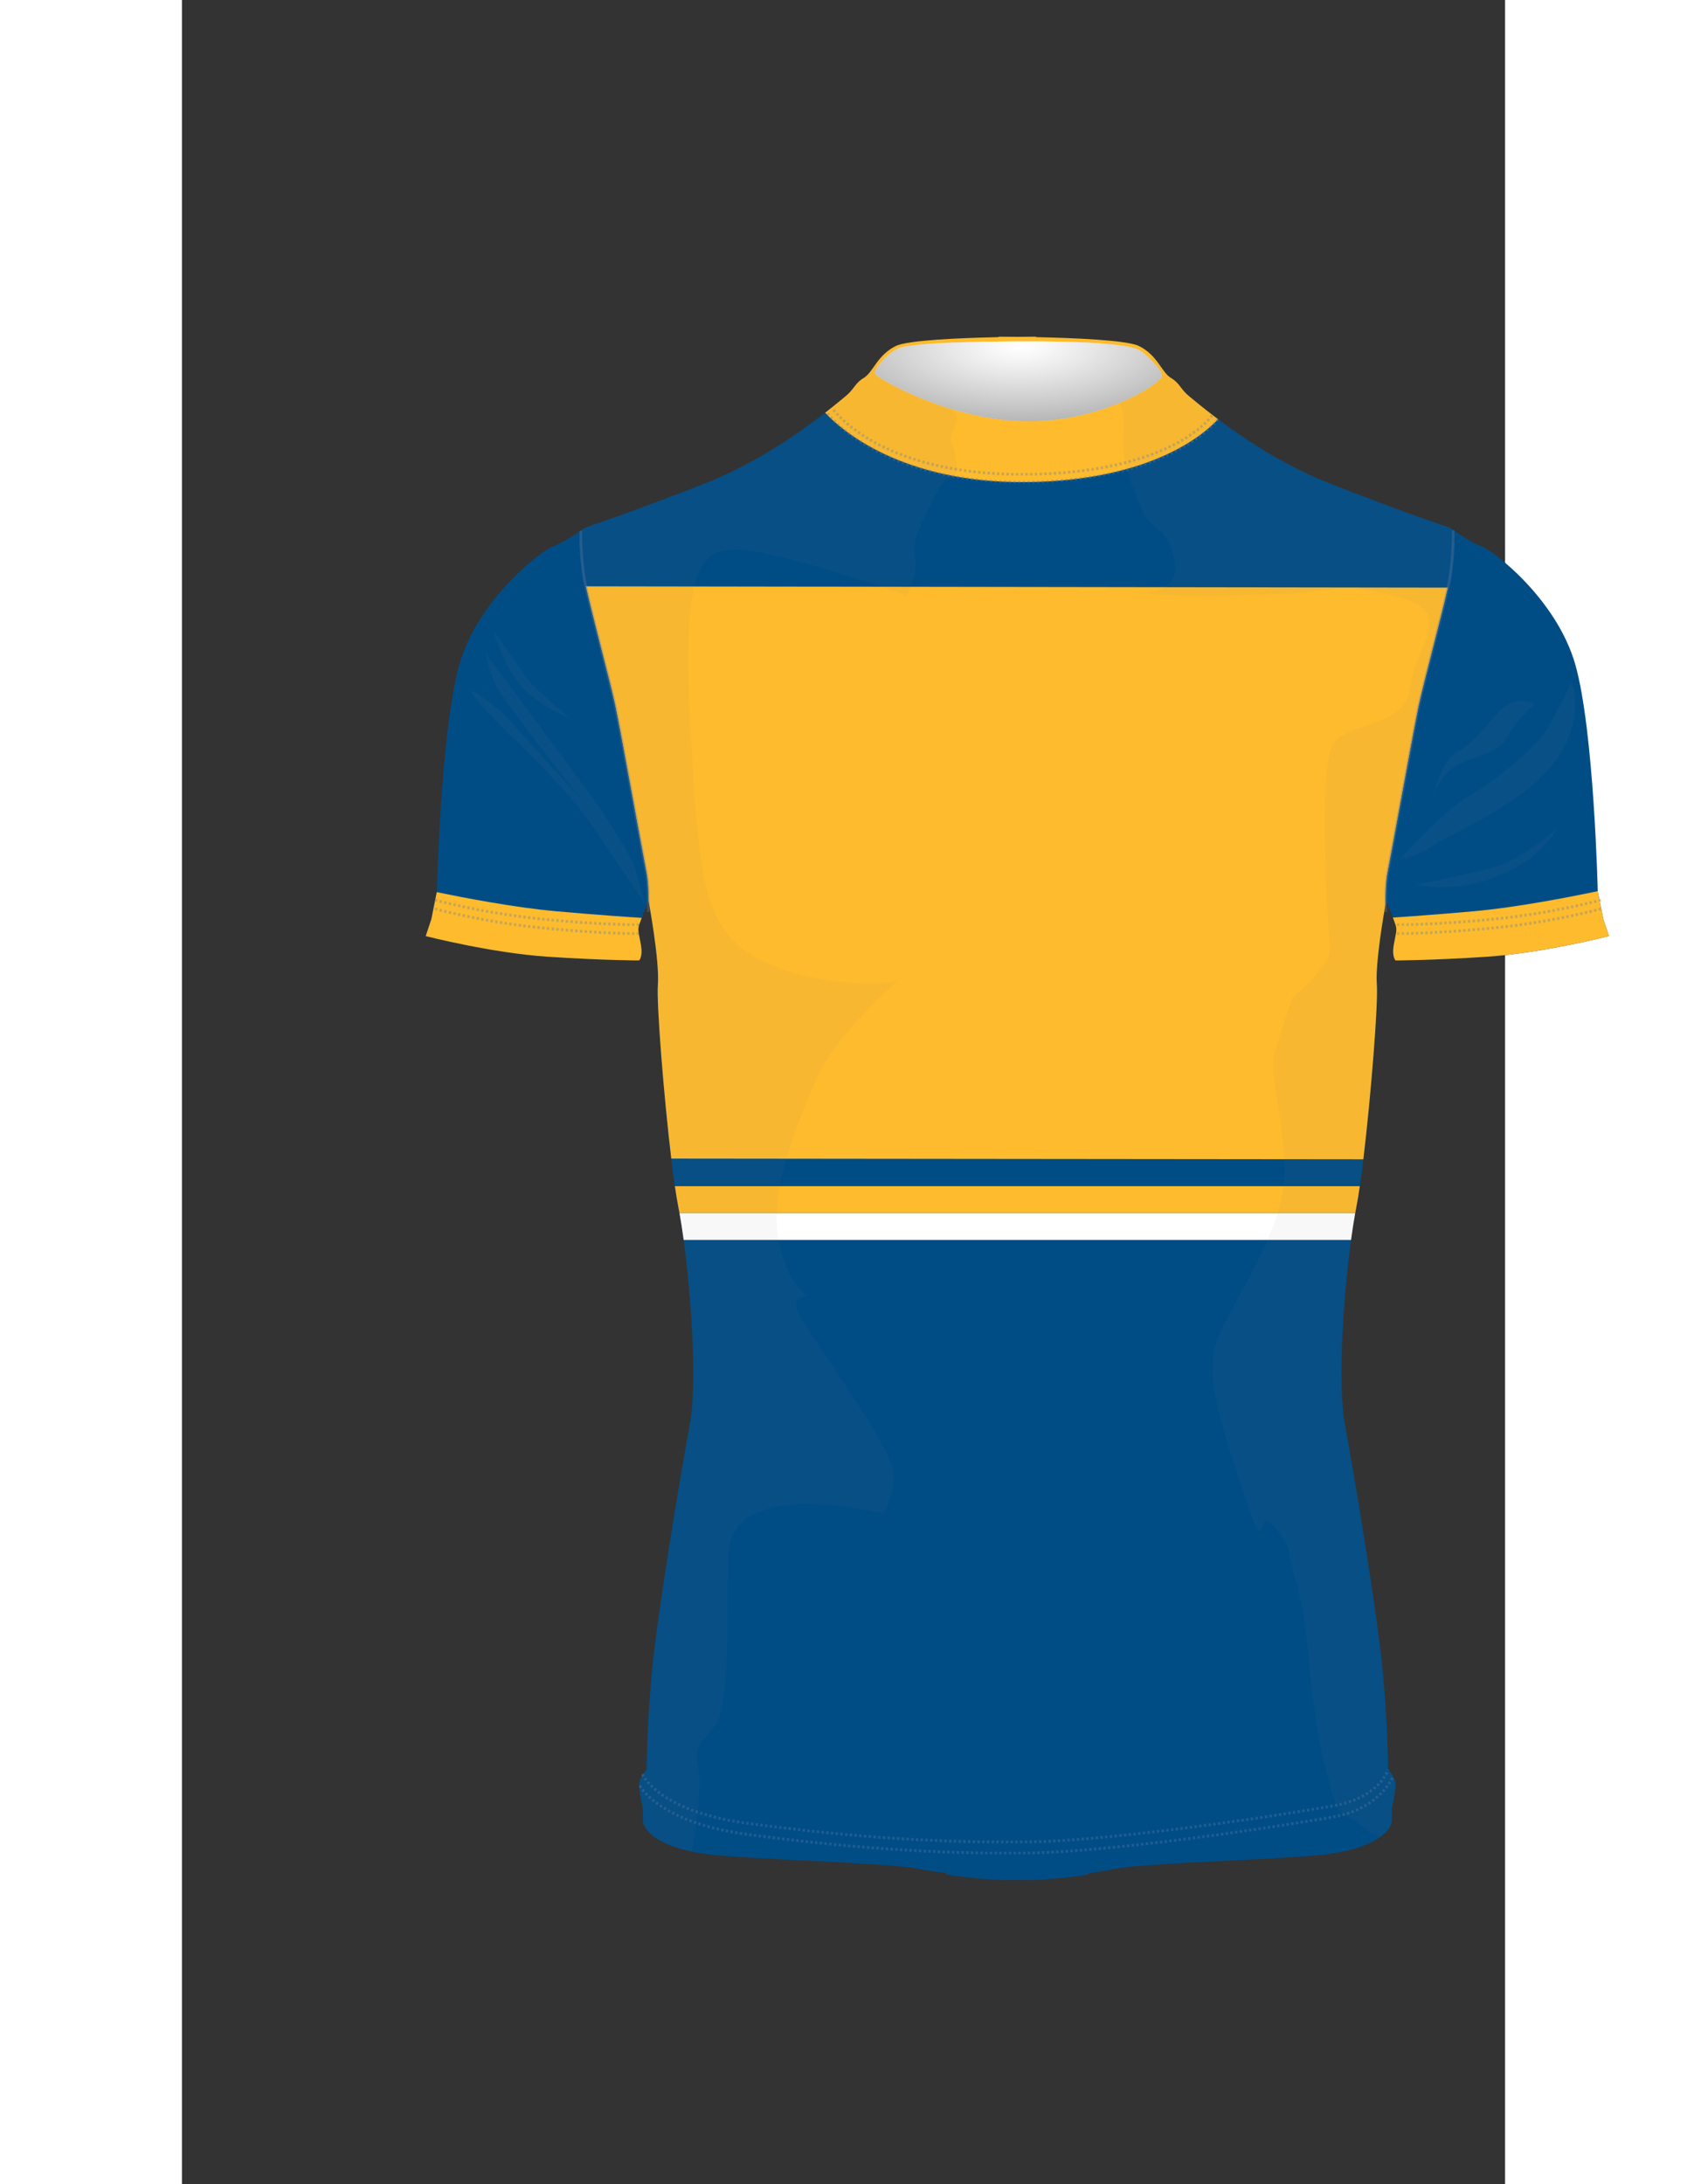 <?xml version="1.0" encoding="utf-8"?>
<!-- Generator: Adobe Illustrator 16.0.0, SVG Export Plug-In . SVG Version: 6.00 Build 0)  -->
<!DOCTYPE svg PUBLIC "-//W3C//DTD SVG 1.1//EN" "http://www.w3.org/Graphics/SVG/1.1/DTD/svg11.dtd">
<svg version="1.1" id="Layer_1" xmlns="http://www.w3.org/2000/svg" xmlns:xlink="http://www.w3.org/1999/xlink" x="0px" y="0px"
	 width="612px" height="792px" viewBox="0 0 480 792" enable-background="new 0 0 612 792" xml:space="preserve">
<rect x="0" y="0" width="480" height="792" fill="#333333" stroke="none"/>
<rect x="145.13" y="53.784" fill="none" width="136.172" height="537.09"/>
<rect x="105.654" y="158.2" fill="none" width="62.475" height="89.699"/>
<rect x="113.681" y="149.824" fill="none" width="27.224" height="31.412"/>
<rect x="441.064" y="168.671" fill="none" width="63.521" height="63.871"/>
<rect x="446.997" y="221.723" fill="none" width="50.608" height="20.812"/>
<rect x="452.59" y="175.209" fill="none" width="37.337" height="36.357"/>
<rect x="235.677" y="69.237" fill="none" width="137.986" height="24.583"/>
<rect x="92.413" y="246.769" fill="none" width="73.87" height="9.765"/>
<rect x="92.413" y="249.965" fill="none" width="73.87" height="9.764"/>
<rect x="167.048" y="561.172" fill="none" width="270.258" height="26.68"/>
<rect x="166.163" y="563.765" fill="none" width="272.823" height="28.082"/>
<rect x="233.835" y="70.94" fill="none" width="141.974" height="25.672"/>
<rect x="61.693" fill="none" width="488.613" height="632.322"/>
<g>
	<defs>
		<rect id="SF_SVGID_1_" x="60.875" y="78.235" width="490.5" height="634.765"/>
	</defs>
	<clipPath id="SF_SVGID_2_">
		<use xlink:href="#SF_SVGID_1_"  overflow="visible"/>
	</clipPath>
	<g clip-path="url(#SF_SVGID_2_)">
		<defs>
			<rect id="SF_SVGID_3_" x="60.875" y="78.235" width="490.5" height="634.765"/>
		</defs>
		<clipPath id="SF_SVGID_4_">
			<use xlink:href="#SF_SVGID_3_"  overflow="visible"/>
		</clipPath>
    <g id="MASK">
      <g id="UPPER_PHASE_BOTTOM_PHASE">
        		<path clip-path="url(#SF_SVGID_4_)" fill="#004D86" d="M459.967,191.365c0,0-18.339-6.113-44.149-16.301
			c-16.29-6.431-30.682-16.106-39.938-23.053c-4.588,5.002-23.771,22.349-69.52,22.801c-45.362,0.45-67.208-18.954-73.022-25.153
			c-8.938,6.952-24.787,18.209-43.018,25.405c-25.81,10.188-44.148,16.301-44.148,16.301s-0.601,0.435-1.536,1.081v0.004
			c0.011,0.519,0.025,1.093,0.043,1.706c0.001,0.049,0.003,0.099,0.005,0.149c0.008,0.287,0.018,0.582,0.028,0.885
			c0.001,0.018,0.001,0.036,0.001,0.053c0.012,0.317,0.023,0.645,0.037,0.978c0.002,0.065,0.005,0.132,0.007,0.197
			c0.011,0.269,0.023,0.541,0.035,0.818c0.004,0.084,0.007,0.167,0.011,0.253c0.016,0.338,0.032,0.682,0.051,1.03
			c0.001,0.045,0.004,0.09,0.006,0.134c0.016,0.303,0.033,0.607,0.051,0.914c0.006,0.108,0.013,0.216,0.019,0.325
			c0.017,0.292,0.035,0.585,0.055,0.88c0.005,0.069,0.009,0.136,0.013,0.205c0.024,0.356,0.049,0.714,0.076,1.074
			c0.007,0.097,0.015,0.194,0.022,0.291c0.021,0.276,0.042,0.551,0.065,0.827c0.01,0.109,0.019,0.218,0.028,0.327
			c0.03,0.359,0.062,0.717,0.096,1.074c0.003,0.04,0.007,0.08,0.011,0.119c0.031,0.321,0.063,0.64,0.097,0.957
			c0.011,0.107,0.023,0.214,0.034,0.32c0.032,0.281,0.063,0.562,0.097,0.837c0.009,0.08,0.018,0.159,0.028,0.239
			c0.042,0.343,0.086,0.683,0.132,1.017c0.011,0.082,0.023,0.161,0.035,0.241c0.038,0.265,0.076,0.525,0.116,0.782
			c0.014,0.093,0.028,0.187,0.043,0.28c0.052,0.324,0.106,0.643,0.162,0.954c1.445,7.952,9.398,37.23,11.205,45.906
			s10.121,54.581,11.206,60.003c0.075,0.372,0.141,0.762,0.203,1.164c0.005,0.034,0.01,0.068,0.015,0.102
			c0.057,0.377,0.107,0.763,0.153,1.158c0.006,0.042,0.011,0.084,0.015,0.126c0.045,0.4,0.086,0.808,0.122,1.219
			c0.002,0.029,0.006,0.06,0.008,0.09c0.038,0.438,0.071,0.882,0.099,1.324c0.001,0.006,0.001,0.013,0.001,0.019
			c0.028,0.438,0.051,0.877,0.07,1.311c0.002,0.037,0.003,0.072,0.005,0.108c0.019,0.412,0.034,0.819,0.045,1.22
			c0.001,0.036,0.002,0.072,0.004,0.108c0.011,0.417,0.021,0.825,0.027,1.223c0,0.006,0,0.014,0,0.021
			c0.007,0.414,0.011,0.815,0.013,1.199c0.021-0.053,0.034-0.085,0.034-0.085s4.076,21.734,3.396,30.563
			c-0.679,8.831,4.076,63.846,7.473,80.827c3.395,16.979,7.47,60.45,4.075,78.789c-3.396,18.337-11.547,67.242-13.584,88.297
			c-2.038,21.056-2.038,36.678-2.038,36.678s-2.716,2.717-2.716,5.434s1.359,8.83,1.359,8.83v4.755c0,0,1.357,10.188,29.206,12.226
			c27.847,2.037,61.129,2.717,71.316,4.755c2.651,0.529,5.947,1.06,9.525,1.554l-0.016,0.483c0,0,13.583,2.037,22.414,2.037
			c1,0,2.146-0.027,3.396-0.076c1.25,0.049,2.396,0.076,3.396,0.076c8.829,0,22.414-2.037,22.414-2.037l-0.017-0.483
			c3.578-0.494,6.875-1.024,9.525-1.554c10.188-2.038,43.47-2.718,71.317-4.755c27.848-2.038,29.206-12.226,29.206-12.226v-4.755
			c0,0,1.358-6.113,1.358-8.83s-2.717-5.434-2.717-5.434s0-15.622-2.038-36.678c-2.037-21.055-10.188-69.96-13.584-88.297
			c-3.396-18.339,0.679-61.81,4.075-78.789c3.396-16.981,8.151-71.996,7.472-80.827c-0.585-7.596,2.348-24.73,3.179-29.373
			c-0.016-3.117,0.088-8.039,0.78-11.496c1.084-5.422,9.397-51.328,11.205-60.003c1.807-8.675,9.759-37.954,11.205-45.906
			c1.021-5.612,1.319-13.739,1.408-18.039C460.46,191.723,459.967,191.365,459.967,191.365"/>

      </g>
      <g id="BOTTOM_LINE">
      		<path clip-path="url(#SF_SVGID_12_)" fill="#FFFFFF" d="M425.635,439.871H180.502c0.504,2.765,1.016,6.058,1.512,9.722h242.109
			C424.619,445.929,425.131,442.636,425.635,439.871"/>
    </g>
      <g id="MIDDLE_LINE">
      		<path clip-path="url(#SF_SVGID_14_)" fill="#FDBB2D" d="M426.006,437.919c0.416-2.081,0.854-4.738,1.298-7.808H178.833
			c0.445,3.069,0.882,5.727,1.299,7.808c0.12,0.604,0.241,1.247,0.363,1.915h245.146
			C425.764,439.166,425.886,438.522,426.006,437.919"/>

    </g>
      <g id="UPPER_LINE">
      		<path clip-path="url(#SF_SVGID_16_)" fill="#004D86" d="M428.593,420.278H177.545c0.424,3.523,0.851,6.809,1.272,9.721H427.32
			C427.742,427.087,428.168,423.802,428.593,420.278"/>
    </g>
      <g id="BODY">
      		<path clip-path="url(#SF_SVGID_18_)" fill="#FDBB2D" d="M433.478,357.092c-0.585-7.596,2.348-24.729,3.179-29.373
			c-0.016-3.117,0.088-8.04,0.78-11.496c1.084-5.422,9.397-51.328,11.205-60.003c1.637-7.861,8.32-32.639,10.637-43.138
			l-312.773-0.475c2.209,10.197,9.076,35.626,10.739,43.613c1.808,8.675,10.122,54.581,11.206,60.003
			c0.074,0.372,0.141,0.763,0.203,1.164c0.004,0.034,0.009,0.068,0.014,0.102c0.057,0.377,0.107,0.764,0.153,1.157
			c0.004,0.043,0.009,0.085,0.015,0.127c0.044,0.4,0.086,0.808,0.122,1.219c0.002,0.03,0.005,0.059,0.007,0.09
			c0.039,0.438,0.071,0.881,0.099,1.324c0,0.006,0.001,0.012,0.001,0.019c0.028,0.438,0.051,0.876,0.07,1.311
			c0.003,0.037,0.003,0.072,0.005,0.109c0.018,0.41,0.034,0.818,0.045,1.219c0.001,0.036,0.002,0.072,0.004,0.108
			c0.011,0.416,0.021,0.825,0.027,1.222c0,0.008,0,0.014,0,0.021c0.007,0.415,0.011,0.816,0.013,1.2
			c0.021-0.055,0.034-0.087,0.034-0.087s4.076,21.735,3.396,30.564c-0.515,6.694,2.093,39.932,4.865,63.019l251.058,0.255
			C431.365,397.27,433.994,363.811,433.478,357.092"/>

    </g>



    </g>
    <g id="CUSTOM"></g>
	</g>
	<g id="SLEEVES" clip-path="url(#SF_SVGID_2_)">
		<defs>
			<rect id="SF_SVGID_5_" x="60.875" y="78.235" width="490.5" height="634.765"/>
		</defs>
		<clipPath id="SF_SVGID_6_">
			<use xlink:href="#SF_SVGID_5_"  overflow="visible"/>
		</clipPath>
		<path clip-path="url(#SF_SVGID_6_)" fill="#FDBB2D" d="M453.28,290.618c-0.005,0.021-0.008,0.034-0.008,0.034
			S453.276,290.638,453.28,290.618"/>
		<path clip-path="url(#SF_SVGID_6_)" fill="#004D86" d="M169.217,325.414c0-0.007,0-0.015,0-0.021
			c-0.006-0.397-0.016-0.806-0.028-1.223c0-0.036-0.002-0.072-0.003-0.108c-0.012-0.4-0.027-0.808-0.045-1.22
			c-0.002-0.036-0.003-0.072-0.005-0.108c-0.019-0.434-0.042-0.872-0.07-1.311c0-0.006-0.001-0.013-0.001-0.019
			c-0.029-0.442-0.062-0.886-0.099-1.324c-0.002-0.03-0.005-0.061-0.008-0.09c-0.036-0.411-0.076-0.818-0.122-1.219
			c-0.004-0.041-0.009-0.084-0.014-0.126c-0.045-0.396-0.097-0.781-0.153-1.157c-0.004-0.034-0.01-0.068-0.015-0.103
			c-0.061-0.402-0.128-0.792-0.203-1.164c-1.084-5.422-9.398-51.328-11.206-60.003c-1.806-8.675-9.759-37.954-11.204-45.906
			c-0.057-0.311-0.111-0.63-0.163-0.954c-0.014-0.093-0.029-0.186-0.043-0.279c-0.04-0.257-0.079-0.518-0.115-0.782
			c-0.012-0.08-0.023-0.159-0.035-0.241c-0.046-0.334-0.091-0.674-0.132-1.017c-0.01-0.079-0.019-0.159-0.028-0.239
			c-0.033-0.276-0.065-0.556-0.096-0.837c-0.012-0.106-0.023-0.213-0.035-0.32c-0.034-0.317-0.065-0.636-0.096-0.957
			c-0.004-0.039-0.008-0.079-0.012-0.119c-0.034-0.357-0.066-0.715-0.096-1.074c-0.01-0.108-0.019-0.218-0.027-0.327
			c-0.022-0.276-0.045-0.551-0.066-0.827c-0.007-0.096-0.015-0.193-0.022-0.29c-0.026-0.36-0.051-0.718-0.075-1.075
			c-0.005-0.068-0.008-0.136-0.013-0.205c-0.019-0.295-0.038-0.588-0.056-0.88c-0.006-0.109-0.012-0.216-0.018-0.325
			c-0.019-0.307-0.035-0.611-0.051-0.914c-0.002-0.044-0.004-0.089-0.007-0.134c-0.018-0.349-0.035-0.691-0.05-1.03
			c-0.004-0.086-0.008-0.169-0.012-0.253c-0.012-0.277-0.023-0.55-0.034-0.818c-0.002-0.065-0.006-0.132-0.008-0.197
			c-0.013-0.333-0.026-0.66-0.037-0.978c-0.001-0.018-0.001-0.035-0.001-0.052c-0.01-0.305-0.02-0.599-0.029-0.886
			c-0.002-0.05-0.003-0.099-0.004-0.149c-0.018-0.614-0.033-1.186-0.043-1.706v-0.004c-2.401,1.654-7.078,4.733-10.011,5.711
			c-4.075,1.358-27.168,19.018-33.96,42.791c-6.792,23.771-8.15,82.184-8.15,82.184l-2.038,10.188l-2.037,6.113
			c0,0,23.772,6.112,44.149,7.471c20.376,1.359,33.281,1.359,33.281,1.359s1.359-1.359,0.68-5.435
			c-0.68-4.075-1.358-5.434-0.68-7.472c0.635-1.904,3.05-7.961,3.362-8.743C169.228,326.23,169.223,325.828,169.217,325.414"/>
		<path clip-path="url(#SF_SVGID_6_)" fill="#004D86" d="M515.662,333.32l-2.038-10.188c0,0-1.358-58.413-8.15-82.186
			c-6.792-23.772-29.886-41.432-33.961-42.791c-3.033-1.01-7.942-4.276-10.258-5.882c-0.089,4.3-0.388,12.427-1.408,18.039
			c-1.446,7.952-9.398,37.231-11.205,45.906c-1.808,8.675-10.121,54.581-11.205,60.003c-0.692,3.456-0.796,8.38-0.78,11.496
			c0.136-0.755,0.217-1.191,0.217-1.191s2.717,6.793,3.396,8.83c0.68,2.038,0,3.396-0.68,7.473c-0.679,4.074,0.68,5.433,0.68,5.433
			s12.905,0,33.281-1.358c20.377-1.358,44.149-7.472,44.149-7.472L515.662,333.32z"/>
	</g>
	<g id="CROTCH" clip-path="url(#SF_SVGID_2_)">
		<defs>
			<rect id="SF_SVGID_7_" x="60.875" y="78.235" width="490.5" height="634.765"/>
		</defs>
		<clipPath id="SF_SVGID_8_">
			<use xlink:href="#SF_SVGID_7_"  overflow="visible"/>
		</clipPath>
		<path clip-path="url(#SF_SVGID_8_)" fill="#FDBB2D" d="M165.868,335.357c0.188-0.563,0.532-1.489,0.93-2.534
			c-4.632-0.287-15.61-1.022-31.055-2.396c-15.171-1.349-34.141-5.03-43.304-6.926l-1.963,9.818l-2.038,6.113
			c0,0,23.772,6.112,44.149,7.472c20.376,1.358,33.281,1.358,33.281,1.358s1.358-1.358,0.68-5.435
			C165.868,338.754,165.188,337.396,165.868,335.357"/>
		<path clip-path="url(#SF_SVGID_8_)" fill="#FDBB2D" d="M515.662,333.32l-2.035-10.176c-8.304,1.745-28.83,5.845-45.021,7.283
			c-13.752,1.223-23.965,1.939-29.308,2.285c0.415,1.089,0.777,2.063,0.972,2.645c0.68,2.038,0,3.396-0.68,7.473
			c-0.679,4.074,0.68,5.433,0.68,5.433s12.905,0,33.281-1.358c20.377-1.358,44.149-7.472,44.149-7.472L515.662,333.32z"/>
	</g>
	<g id="COLLAR" clip-path="url(#SF_SVGID_2_)">
		<defs>
			<rect id="SF_SVGID_9_" x="60.875" y="78.235" width="490.5" height="634.765"/>
		</defs>
		<clipPath id="SF_SVGID_10_">
			<use xlink:href="#SF_SVGID_9_"  overflow="visible"/>
		</clipPath>
		<path clip-path="url(#SF_SVGID_10_)" fill="#FDBB2D" d="M306.359,174.812c45.75-0.453,64.932-17.799,69.52-22.801
			c-5.41-4.059-9.07-7.189-10.323-8.191c-3.396-2.717-3.396-4.755-6.792-6.793c-3.396-2.037-4.754-8.15-11.546-11.545
			c-4.323-2.162-23.777-2.948-37.352-3.233l-0.005-0.164c0,0-2.67,0-6.793,0.05c-4.122-0.05-6.792-0.05-6.792-0.05l-0.005,0.164
			c-13.574,0.285-33.028,1.071-37.352,3.233c-6.792,3.396-8.15,9.508-11.547,11.545c-3.396,2.038-3.396,4.076-6.792,6.793
			c-0.997,0.798-3.527,2.949-7.244,5.839C239.151,155.858,260.997,175.262,306.359,174.812"/>
	</g>
	<g clip-path="url(#SF_SVGID_2_)">
		<defs>
			<rect id="SF_SVGID_11_" x="60.875" y="78.235" width="490.5" height="634.765"/>
		</defs>
		<clipPath id="SF_SVGID_12_">
			<use xlink:href="#SF_SVGID_11_"  overflow="visible"/>
		</clipPath>
	</g>
	<g clip-path="url(#SF_SVGID_2_)">
		<defs>
			<rect id="SF_SVGID_13_" x="60.875" y="78.235" width="490.5" height="634.765"/>
		</defs>
		<clipPath id="SF_SVGID_14_">
			<use xlink:href="#SF_SVGID_13_"  overflow="visible"/>
		</clipPath>
	</g>
	<g clip-path="url(#SF_SVGID_2_)">
		<defs>
			<rect id="SF_SVGID_15_" x="60.875" y="78.235" width="490.5" height="634.765"/>
		</defs>
		<clipPath id="SF_SVGID_16_">
			<use xlink:href="#SF_SVGID_15_"  overflow="visible"/>
		</clipPath>
	</g>
	<g clip-path="url(#SF_SVGID_2_)">
		<defs>
			<rect id="SF_SVGID_17_" x="60.875" y="78.235" width="490.5" height="634.765"/>
		</defs>
		<clipPath id="SF_SVGID_18_">
			<use xlink:href="#SF_SVGID_17_"  overflow="visible"/>
		</clipPath>
	</g>
	<g clip-path="url(#SF_SVGID_2_)">
		<defs>
			<rect id="SF_SVGID_19_" x="60.875" y="78.235" width="490.5" height="634.765"/>
		</defs>
		<clipPath id="SF_SVGID_20_">
			<use xlink:href="#SF_SVGID_19_"  overflow="visible"/>
		</clipPath>
		<g opacity="0.35" clip-path="url(#SF_SVGID_20_)">
			<g>
				<defs>
					<rect id="SF_SVGID_21_" x="235.531" y="147.74" width="138.519" height="24.677"/>
				</defs>
				<clipPath id="SF_SVGID_22_">
					<use xlink:href="#SF_SVGID_21_"  overflow="visible"/>
				</clipPath>
				<path clip-path="url(#SF_SVGID_22_)" fill="none" stroke="#5C7BA8" stroke-miterlimit="10" stroke-dasharray="0.859,0.859" d="
					M373.716,150.635c0,0-13.853,20.843-67.323,21.373c-53.966,0.534-70.53-24.044-70.53-24.044"/>
			</g>
		</g>
		<g opacity="0.35" clip-path="url(#SF_SVGID_20_)">
			<g>
				<defs>
					<rect id="SF_SVGID_23_" x="91.713" y="325.957" width="74.155" height="9.802"/>
				</defs>
				<clipPath id="SF_SVGID_24_">
					<use xlink:href="#SF_SVGID_23_"  overflow="visible"/>
				</clipPath>
				<path clip-path="url(#SF_SVGID_24_)" fill="none" stroke="#5C7BA8" stroke-miterlimit="10" stroke-dasharray="0.859,0.859" d="
					M91.82,326.344c0,0,16.989,4.698,38.315,6.867s35.733,2.147,35.733,2.147"/>
			</g>
		</g>
		<g opacity="0.35" clip-path="url(#SF_SVGID_20_)">
			<g>
				<defs>
					<rect id="SF_SVGID_25_" x="91.713" y="329.165" width="74.155" height="9.802"/>
				</defs>
				<clipPath id="SF_SVGID_26_">
					<use xlink:href="#SF_SVGID_25_"  overflow="visible"/>
				</clipPath>
				<path clip-path="url(#SF_SVGID_26_)" fill="none" stroke="#5C7BA8" stroke-miterlimit="10" stroke-dasharray="0.859,0.859" d="
					M91.82,329.552c0,0,16.989,4.699,38.315,6.868c21.326,2.168,35.733,2.146,35.733,2.146"/>
			</g>
		</g>
		<g opacity="0.35" clip-path="url(#SF_SVGID_20_)">
			<g>
				<defs>
					<rect id="SF_SVGID_27_" x="440.737" y="325.957" width="74.156" height="9.802"/>
				</defs>
				<clipPath id="SF_SVGID_28_">
					<use xlink:href="#SF_SVGID_27_"  overflow="visible"/>
				</clipPath>
				<path clip-path="url(#SF_SVGID_28_)" fill="none" stroke="#5C7BA8" stroke-miterlimit="10" stroke-dasharray="0.859,0.859" d="
					M514.786,326.344c0,0-16.988,4.698-38.315,6.867c-21.325,2.169-35.732,2.147-35.732,2.147"/>
			</g>
		</g>
		<g opacity="0.35" clip-path="url(#SF_SVGID_20_)">
			<g>
				<defs>
					<rect id="SF_SVGID_29_" x="440.737" y="329.165" width="74.156" height="9.802"/>
				</defs>
				<clipPath id="SF_SVGID_30_">
					<use xlink:href="#SF_SVGID_29_"  overflow="visible"/>
				</clipPath>
				<path clip-path="url(#SF_SVGID_30_)" fill="none" stroke="#5C7BA8" stroke-miterlimit="10" stroke-dasharray="0.859,0.859" d="
					M514.786,329.552c0,0-16.988,4.699-38.315,6.868c-21.325,2.168-35.732,2.146-35.732,2.146"/>
			</g>
		</g>
		<g opacity="0.35" clip-path="url(#SF_SVGID_20_)">
			<g>
				<defs>
					<rect id="SF_SVGID_31_" x="166.636" y="641.574" width="271.301" height="26.783"/>
				</defs>
				<clipPath id="SF_SVGID_32_">
					<use xlink:href="#SF_SVGID_31_"  overflow="visible"/>
				</clipPath>
				<path clip-path="url(#SF_SVGID_32_)" fill="none" stroke="#5C7BA8" stroke-miterlimit="10" stroke-dasharray="0.859,0.859" d="
					M167.004,643.346c0,0,5.783,13.374,37.592,17.712c31.809,4.337,65.337,7.233,101.209,6.867
					c35.424-0.361,105.509-11.813,113.138-13.373c15.904-3.254,18.609-12.869,18.609-12.869"/>
			</g>
		</g>
		<g opacity="0.35" clip-path="url(#SF_SVGID_20_)">
			<g>
				<defs>
					<rect id="SF_SVGID_33_" x="165.748" y="644.177" width="273.877" height="28.19"/>
				</defs>
				<clipPath id="SF_SVGID_34_">
					<use xlink:href="#SF_SVGID_33_"  overflow="visible"/>
				</clipPath>
				<path clip-path="url(#SF_SVGID_34_)" fill="none" stroke="#5C7BA8" stroke-miterlimit="10" stroke-dasharray="0.859,0.859" d="
					M166.105,647.5c0,0,6.682,13.23,38.491,17.568c31.809,4.338,65.337,7.233,101.209,6.867
					c35.424-0.361,105.509-11.813,113.138-13.374c15.903-3.253,20.31-14.235,20.31-14.235"/>
			</g>
		</g>
		<g opacity="0.35" clip-path="url(#SF_SVGID_20_)">
			<g>
				<defs>
					<rect id="SF_SVGID_35_" x="436.254" y="192.273" width="25.401" height="138.424"/>
				</defs>
				<clipPath id="SF_SVGID_36_">
					<use xlink:href="#SF_SVGID_35_"  overflow="visible"/>
				</clipPath>
				<path clip-path="url(#SF_SVGID_36_)" fill="none" stroke="#5C7BA8" stroke-miterlimit="10" d="M461.255,192.275
					c0,0,0.038,10.086-1.408,18.039c-1.447,7.953-9.398,37.231-11.205,45.906c-1.808,8.675-10.121,54.581-11.205,60.003
					c-1.085,5.422-0.724,14.458-0.724,14.458"/>
			</g>
		</g>
		<g opacity="0.35" clip-path="url(#SF_SVGID_20_)">
			<g>
				<defs>
					<rect id="SF_SVGID_37_" x="144.233" y="192.444" width="25.398" height="138.253"/>
				</defs>
				<clipPath id="SF_SVGID_38_">
					<use xlink:href="#SF_SVGID_37_"  overflow="visible"/>
				</clipPath>
				<path clip-path="url(#SF_SVGID_38_)" fill="none" stroke="#5C7BA8" stroke-miterlimit="10" d="M144.634,192.446
					c0,0-0.041,9.917,1.405,17.868c1.446,7.952,9.398,37.231,11.205,45.906c1.808,8.675,10.121,54.581,11.206,60.003
					s0.723,14.458,0.723,14.458"/>
			</g>
		</g>
		<g opacity="0.35" clip-path="url(#SF_SVGID_20_)">
			<g>
				<defs>
					<rect id="SF_SVGID_39_" x="233.682" y="149.45" width="142.521" height="25.771"/>
				</defs>
				<clipPath id="SF_SVGID_40_">
					<use xlink:href="#SF_SVGID_39_"  overflow="visible"/>
				</clipPath>
				<path clip-path="url(#SF_SVGID_40_)" fill="none" stroke="#5C7BA8" stroke-miterlimit="10" stroke-dasharray="0.859,0.859" d="
					M375.879,152.011c0,0-16.049,22.272-69.52,22.801c-53.966,0.535-72.352-25.128-72.352-25.128"/>
			</g>
		</g>
	</g>
	<g clip-path="url(#SF_SVGID_2_)">
		<defs>
			<rect id="SF_SVGID_41_" x="60.875" y="78.235" width="490.5" height="634.765"/>
		</defs>
		<clipPath id="SF_SVGID_42_">
			<use xlink:href="#SF_SVGID_41_"  overflow="visible"/>
		</clipPath>
		<path clip-path="url(#SF_SVGID_42_)" d="M169.216,325.393c0,0.007,0,0.015,0,0.021C169.216,325.407,169.216,325.399,169.216,325.393"
			/>
		<path clip-path="url(#SF_SVGID_42_)" d="M169.229,326.614"/>
		<path clip-path="url(#SF_SVGID_42_)" fill="#FFFFFF" d="M306.393,152.772c28.052,0.267,49.424-14.16,49.156-16.564
			c-0.267-2.404-4.867-6.869-7.806-9.006c-2.939-2.138-16.911-3.565-44.964-3.411c-28.372,0.155-37.985,1.24-41.861,2.17
			c-3.877,0.93-10.26,8.01-9.458,9.613C252.262,137.177,278.505,152.506,306.393,152.772"/>
		<g opacity="0.35" clip-path="url(#SF_SVGID_42_)">
			<g>
				<defs>
					<rect id="SF_SVGID_43_" x="251.392" y="123.78" width="104.16" height="28.996"/>
				</defs>
				<clipPath id="SF_SVGID_44_">
					<use xlink:href="#SF_SVGID_43_"  overflow="visible"/>
				</clipPath>
				<g clip-path="url(#SF_SVGID_44_)">
					<defs>
						<path id="SF_SVGID_45_" d="M306.393,152.772c28.051,0.267,49.424-14.16,49.156-16.564s-4.867-6.869-7.806-9.006
							c-2.939-2.138-16.911-3.565-44.962-3.411c-28.375,0.155-37.987,1.24-41.863,2.17s-10.26,8.01-9.458,9.613
							C252.261,137.177,278.505,152.506,306.393,152.772"/>
					</defs>
					<clipPath id="SF_SVGID_46_">
						<use xlink:href="#SF_SVGID_45_"  overflow="visible"/>
					</clipPath>
					
						<radialGradient id="SF_SVGID_47_" cx="0.501" cy="790.87" r="0.801" gradientTransform="matrix(102.133 0 0 -40.542 252.967 32188.971)" gradientUnits="userSpaceOnUse">
						<stop  offset="0" style="stop-color:#FFFFFF"/>
						<stop  offset="1" style="stop-color:#FFFFFF"/>
					</radialGradient>
					<rect x="250.658" y="123.637" clip-path="url(#SF_SVGID_46_)" fill="url(#SF_SVGID_47_)" width="105.158" height="29.402"/>
				</g>
				<g clip-path="url(#SF_SVGID_44_)">
					<defs>
						<path id="SF_SVGID_48_" d="M306.393,152.772c28.051,0.267,49.424-14.16,49.156-16.564s-4.867-6.869-7.806-9.006
							c-2.939-2.138-16.911-3.565-44.962-3.411c-28.375,0.155-37.987,1.24-41.863,2.17s-10.26,8.01-9.458,9.613
							C252.261,137.177,278.505,152.506,306.393,152.772"/>
					</defs>
					<clipPath id="SF_SVGID_49_">
						<use xlink:href="#SF_SVGID_48_"  overflow="visible"/>
					</clipPath>
					
						<radialGradient id="SF_SVGID_50_" cx="0.501" cy="790.87" r="0.801" gradientTransform="matrix(102.133 0 0 -40.542 252.967 32188.971)" gradientUnits="userSpaceOnUse">
						<stop  offset="0" style="stop-color:#FFFFFF"/>
						<stop  offset="0.108" style="stop-color:#EBEBEB"/>
						<stop  offset="0.331" style="stop-color:#B7B7B7"/>
						<stop  offset="0.648" style="stop-color:#646464"/>
						<stop  offset="1" style="stop-color:#000000"/>
					</radialGradient>
					<rect x="250.658" y="123.637" clip-path="url(#SF_SVGID_49_)" fill="url(#SF_SVGID_50_)" width="105.158" height="29.402"/>
				</g>
			</g>
		</g>
		<g opacity="0.5" clip-path="url(#SF_SVGID_42_)">
			<g>
				<defs>
					<rect id="SF_SVGID_51_" x="105.005" y="129.594" width="400.472" height="541.798"/>
				</defs>
				<clipPath id="SF_SVGID_52_">
					<use xlink:href="#SF_SVGID_51_"  overflow="visible"/>
				</clipPath>
				<g opacity="0.1" clip-path="url(#SF_SVGID_52_)">
					<g>
						<defs>
							<rect id="SF_SVGID_53_" x="340.058" y="129.594" width="121.197" height="536.383"/>
						</defs>
						<clipPath id="SF_SVGID_54_">
							<use xlink:href="#SF_SVGID_53_"  overflow="visible"/>
						</clipPath>
						<path clip-path="url(#SF_SVGID_54_)" fill="#897F76" d="M437.437,316.223c1.084-5.422,9.397-51.328,11.205-60.003
							c1.807-8.675,9.759-37.954,11.205-45.906c1.021-5.612,1.319-13.739,1.408-18.039c-0.795-0.551-1.288-0.911-1.288-0.911
							s-18.34-6.113-44.149-16.301c-25.81-10.188-46.865-28.527-50.262-31.243c-3.396-2.718-3.396-4.755-6.792-6.792
							c-2.248-1.349-3.611-4.483-6.242-7.434l-1.381,0.483c2.205,2.107,4.233,4.559,4.408,6.132c0.142,1.27-5.76,5.894-15.491,9.936
							c0.787,1.633,1.355,3.175,1.447,4.361c0.35,4.555,0,4.204,0,10.862c0,6.657,2.452,13.313,6.656,23.124
							c4.205,9.81,8.76,4.555,11.913,18.57c3.153,14.015-15.767,11.562-15.767,11.562s17.168,2.453,36.088,1.401
							c18.92-1.051,14.716,0,28.029-1.401c13.314-1.402,13.314-3.504,33.636,2.103c20.321,5.605,4.905,18.219,3.504,32.584
							s-21.723,12.263-27.68,19.971c-5.956,7.708-2.102,67.622-1.401,74.278c0.701,6.657-13.664,18.219-13.664,18.219
							s-3.854,11.213-6.307,19.621c-2.453,8.409,3.854,25.928,3.503,44.848c-0.35,18.92-17.518,43.797-23.474,57.461
							s-1.402,26.978,8.408,56.761c9.811,29.78,3.854,3.854,11.212,12.963c7.358,9.11,3.854,5.605,7.708,18.569
							s5.256,32.586,5.256,32.586s1.401,20.319,6.307,38.89c4.905,18.569,2.803,10.161,15.417,21.022l3.994,1.479
							c3.729-2.772,4.067-5.275,4.067-5.275v-4.756c0,0,1.358-6.112,1.358-8.829s-2.716-5.434-2.716-5.434s0-15.622-2.039-36.678
							c-2.037-21.055-10.188-69.959-13.584-88.297c-3.396-18.339,0.679-61.809,4.075-78.789s8.151-71.996,7.472-80.827
							c-0.585-7.595,2.348-24.729,3.179-29.373C436.641,324.603,436.744,319.679,437.437,316.223"/>
					</g>
				</g>
				<g opacity="0.1" clip-path="url(#SF_SVGID_52_)">
					<g>
						<defs>
							<rect id="SF_SVGID_55_" x="144.634" y="132.228" width="136.698" height="539.164"/>
						</defs>
						<clipPath id="SF_SVGID_56_">
							<use xlink:href="#SF_SVGID_55_"  overflow="visible"/>
						</clipPath>
						<path clip-path="url(#SF_SVGID_56_)" fill="#897F76" d="M279.131,148.311c-15.688-4.738-27.145-11.687-27.67-12.737
							c-0.257-0.514,0.229-1.591,1.127-2.846c-0.369-0.178-0.724-0.347-1.047-0.501c-1.448,2.024-2.59,3.854-4.168,4.8
							c-3.396,2.038-3.396,4.075-6.792,6.792c-3.396,2.717-24.451,21.055-50.262,31.244c-25.81,10.188-44.149,16.301-44.149,16.301
							s-0.599,0.435-1.535,1.079c0.092,4.343,0.398,12.332,1.405,17.87c1.446,7.953,9.398,37.231,11.205,45.906
							c1.807,8.675,10.121,54.581,11.206,60.003c0.614,3.07,0.764,7.3,0.779,10.392c0.021-0.055,0.034-0.087,0.034-0.087
							s4.076,21.735,3.396,30.564c-0.678,8.831,4.076,63.847,7.473,80.827c3.395,16.98,7.47,60.45,4.075,78.789
							c-3.396,18.338-11.547,67.242-13.584,88.297c-2.038,21.056-2.038,36.679-2.038,36.679s-2.716,2.716-2.716,5.433
							s1.357,8.83,1.357,8.83v4.755c0,0,0.966,7.181,17.758,10.69c1.436-8.162,3.568-22.516,2.358-30.019
							c-1.751-10.861,1.402-8.759,6.307-16.117c4.905-7.357,3.854-31.883,4.555-61.315c0.701-29.431,56.06-15.065,56.06-15.065
							s4.554-6.307,3.853-15.065s-28.379-47.3-33.635-56.06c-5.255-8.759,2.804-7.707,2.804-7.707s-7.708-3.505-10.863-20.672
							c-3.153-17.168,5.256-38.19,12.964-56.41c7.708-18.219,30.132-37.139,30.132-37.139s-24.176,3.854-47.299-6.658
							c-23.125-10.51-24.527-28.379-27.68-83.387c-3.154-55.008,2.102-65.87,14.715-66.571c12.614-0.701,57.11,14.015,63.768,16.818
							c0,0,4.205-8.759,2.803-14.014c-1.401-5.256,2.804-13.664,7.708-22.775c4.905-9.109,4.905-4.905,6.658-6.306
							c1.751-1.401,0.35-9.459-0.701-11.912c-1.051-2.453-0.35-3.153,1.752-8.76C281.625,151.229,280.773,149.86,279.131,148.311"/>
					</g>
				</g>
				<g opacity="0.12" clip-path="url(#SF_SVGID_52_)">
					<g>
						<defs>
							<rect id="SF_SVGID_57_" x="105.005" y="237.046" width="62.716" height="90.045"/>
						</defs>
						<clipPath id="SF_SVGID_58_">
							<use xlink:href="#SF_SVGID_57_"  overflow="visible"/>
						</clipPath>
						<path clip-path="url(#SF_SVGID_58_)" fill="#897F76" d="M152.655,294.507c-1.752-2.803-42.395-57.46-42.395-57.46
							s0.701,5.255,3.504,11.212s31.183,41.694,31.183,41.694s-25.578-28.029-26.978-29.781c-1.402-1.752-12.964-10.862-12.964-9.46
							c0,1.401,8.759,10.861,15.766,17.519c7.007,6.657,21.372,21.022,28.029,31.183c6.658,10.161,18.92,27.68,18.92,27.68
							s-2.453-10.161-4.205-14.365C161.765,308.521,154.407,297.311,152.655,294.507"/>
					</g>
				</g>
				<g opacity="0.12" clip-path="url(#SF_SVGID_52_)">
					<g>
						<defs>
							<rect id="SF_SVGID_59_" x="113.063" y="228.638" width="27.329" height="31.533"/>
						</defs>
						<clipPath id="SF_SVGID_60_">
							<use xlink:href="#SF_SVGID_59_"  overflow="visible"/>
						</clipPath>
						<path clip-path="url(#SF_SVGID_60_)" fill="#897F76" d="M124.976,245.806c-2.453-3.504-11.912-17.167-11.912-17.167
							s3.854,14.365,11.562,21.722c7.708,7.358,15.767,9.811,15.767,9.811S127.429,249.31,124.976,245.806"/>
					</g>
				</g>
				<g opacity="0.12" clip-path="url(#SF_SVGID_52_)">
					<g>
						<defs>
							<rect id="SF_SVGID_61_" x="441.711" y="247.558" width="63.767" height="64.118"/>
						</defs>
						<clipPath id="SF_SVGID_62_">
							<use xlink:href="#SF_SVGID_61_"  overflow="visible"/>
						</clipPath>
						<path clip-path="url(#SF_SVGID_62_)" fill="#897F76" d="M504.076,247.558c0,0-4.555,9.11-8.409,16.117
							c-3.854,7.008-20.321,20.322-29.08,25.226c-8.76,4.906-24.876,22.775-24.876,22.775s7.356-1.402,11.912-4.905
							c4.555-3.504,33.635-15.066,44.847-31.183C509.682,259.47,504.076,247.558,504.076,247.558"/>
					</g>
				</g>
				<g opacity="0.12" clip-path="url(#SF_SVGID_52_)">
					<g>
						<defs>
							<rect id="SF_SVGID_63_" x="447.666" y="300.814" width="50.804" height="20.892"/>
						</defs>
						<clipPath id="SF_SVGID_64_">
							<use xlink:href="#SF_SVGID_63_"  overflow="visible"/>
						</clipPath>
						<path clip-path="url(#SF_SVGID_64_)" fill="#897F76" d="M476.046,314.479c-9.81,2.803-28.379,6.307-28.379,6.307
							s13.313,3.504,29.781-3.153c16.468-6.658,21.021-16.817,21.021-16.817S485.857,311.676,476.046,314.479"/>
					</g>
				</g>
				<g opacity="0.12" clip-path="url(#SF_SVGID_52_)">
					<g>
						<defs>
							<rect id="SF_SVGID_65_" x="453.281" y="254.121" width="37.48" height="36.498"/>
						</defs>
						<clipPath id="SF_SVGID_66_">
							<use xlink:href="#SF_SVGID_65_"  overflow="visible"/>
						</clipPath>
						<path clip-path="url(#SF_SVGID_66_)" fill="#897F76" d="M477.098,258.77c-6.657,7.708-8.76,10.511-14.716,14.015
							c-5.8,3.412-8.94,17.115-9.102,17.835c0.141-0.623,2.366-9.906,10.153-13.631c8.059-3.854,13.664-3.504,17.519-10.161
							c3.854-6.656,9.81-11.562,9.81-11.562S483.755,251.061,477.098,258.77"/>
					</g>
				</g>
			</g>
		</g>
	</g>
</g>
</svg>
